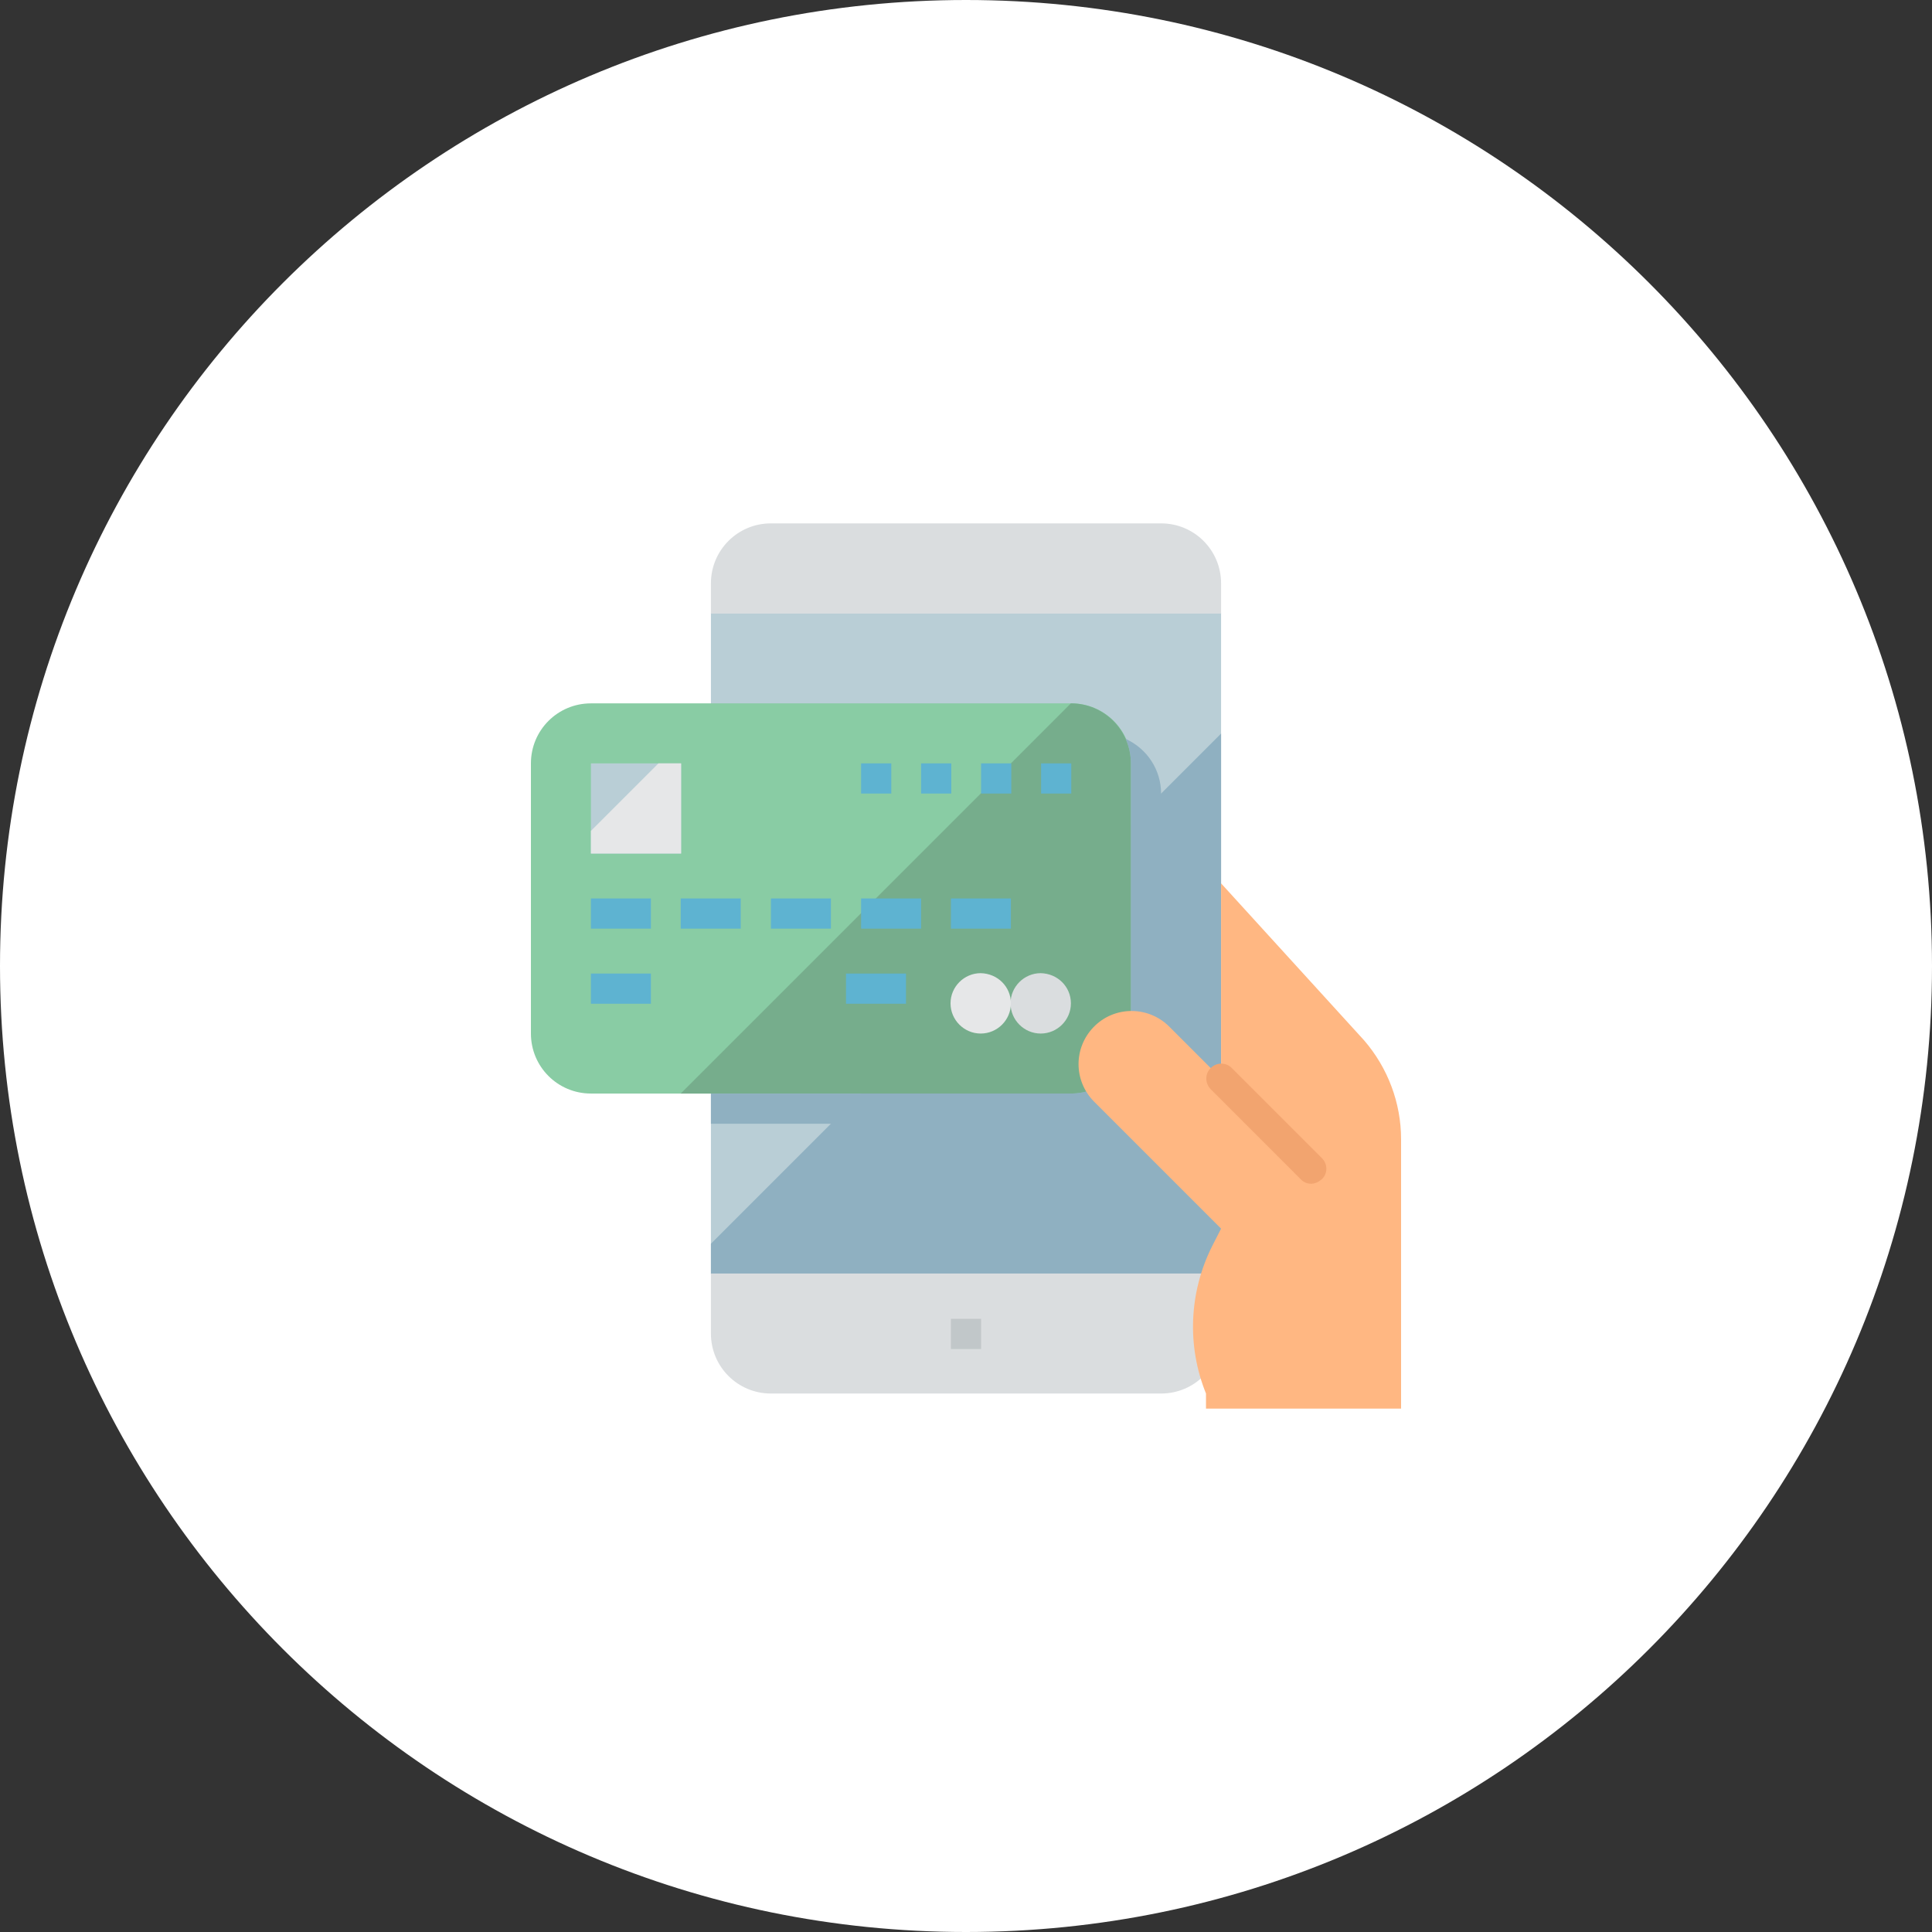 <svg version="1.1" id="Layer_1" xmlns="http://www.w3.org/2000/svg" x="0" y="0" viewBox="0 0 512 512" xml:space="preserve"><rect x="0" y="0" width="512" height="512" fill="#333333" stroke="none"/><style>.st1{fill:#b9ced6}.st2{fill:#8fb0c1}.st3{fill:#dadddf}.st7{fill:#5eb3d1}.st8{fill:#e6e7e8}</style><path d="M256 0C114.6 0 0 114.6 0 256s114.6 256 256 256 256-114.6 256-256S397.4 0 256 0z" fill="#fff"/><path class="st1" d="M188.4 162.5h135.2v175H188.4v-175z"/><path class="st2" d="M188.4 329.6v8h135.2V194.4L188.4 329.6z"/><path class="st3" d="M323.6 154.6c0-8.8-7.1-15.9-15.9-15.9H204.3c-8.8 0-15.9 7.1-15.9 15.9v8h135.2v-8zM188.4 337.5v15.9c0 8.8 7.1 15.9 15.9 15.9h103.4c8.8 0 15.9-7.1 15.9-15.9v-15.9H188.4z"/><path d="M252 349.5h8v8h-8v-8z" fill="#c1c7c9"/><path d="M140.7 273.9v-71.6c0-8.8 7.1-15.9 15.9-15.9h127.3c8.8 0 15.9 7.1 15.9 15.9v71.6c0 8.8-7.1 15.9-15.9 15.9H156.6c-8.8 0-15.9-7.1-15.9-15.9z" fill="#89cca4"/><path d="M283.8 186.4L180.4 289.8h103.4c8.8 0 15.9-7.1 15.9-15.9v-71.6c0-8.8-7.1-15.9-15.9-15.9z" fill="#76ad8c"/><path class="st2" d="M298.3 195.8c.9 2 1.4 4.3 1.4 6.5v71.6c0 8.8-7.1 15.9-15.9 15.9h-95.4v8h103.4c8.8 0 15.9-7.1 15.9-15.9v-71.6c0-6.3-3.7-11.9-9.4-14.5z"/><path class="st1" d="M156.6 202.3h23.9v23.9h-23.9v-23.9z"/><path class="st7" d="M156.6 238.1h15.9v8h-15.9v-8zM156.6 258h15.9v8h-15.9v-8zM224.2 258h15.9v8h-15.9v-8zM180.4 238.1h15.9v8h-15.9v-8zM204.3 238.1h15.9v8h-15.9v-8zM228.2 238.1h15.9v8h-15.9v-8zM252 238.1h15.9v8H252v-8zM275.9 202.3h8v8h-8v-8zM260 202.3h8v8h-8v-8zM244.1 202.3h8v8h-8v-8zM228.2 202.3h8v8h-8v-8z"/><path class="st3" d="M283.8 265.9c0 4.4-3.6 8-8 8s-8-3.6-8-8 3.6-8 8-8c4.5.1 8 3.6 8 8z"/><path class="st8" d="M267.9 265.9c0 4.4-3.6 8-8 8s-8-3.6-8-8 3.6-8 8-8c4.5.1 8 3.6 8 8zM156.6 220.2v6h23.9v-23.9h-6l-17.9 17.9z"/><path d="M361.5 275.7l-37.9-41.6v51.7l-13.9-13.9c-5.6-5.4-14.5-5.3-19.9.3-5.3 5.5-5.3 14.1 0 19.6l33.8 33.8-2.4 4.7c-6.1 12.2-6.7 26.4-1.6 39v4h51.7v-71.4c0-9.6-3.5-18.9-9.8-26.2z" fill="#ffb782"/><path d="M347.5 313.7c-1.1 0-2.1-.4-2.8-1.2l-23.9-23.9c-1.5-1.6-1.5-4.1.1-5.6 1.5-1.5 4-1.5 5.5 0l23.9 23.9c1.6 1.6 1.6 4.1 0 5.6-.8.7-1.8 1.2-2.8 1.2z" fill="#f2a46f"/></svg>